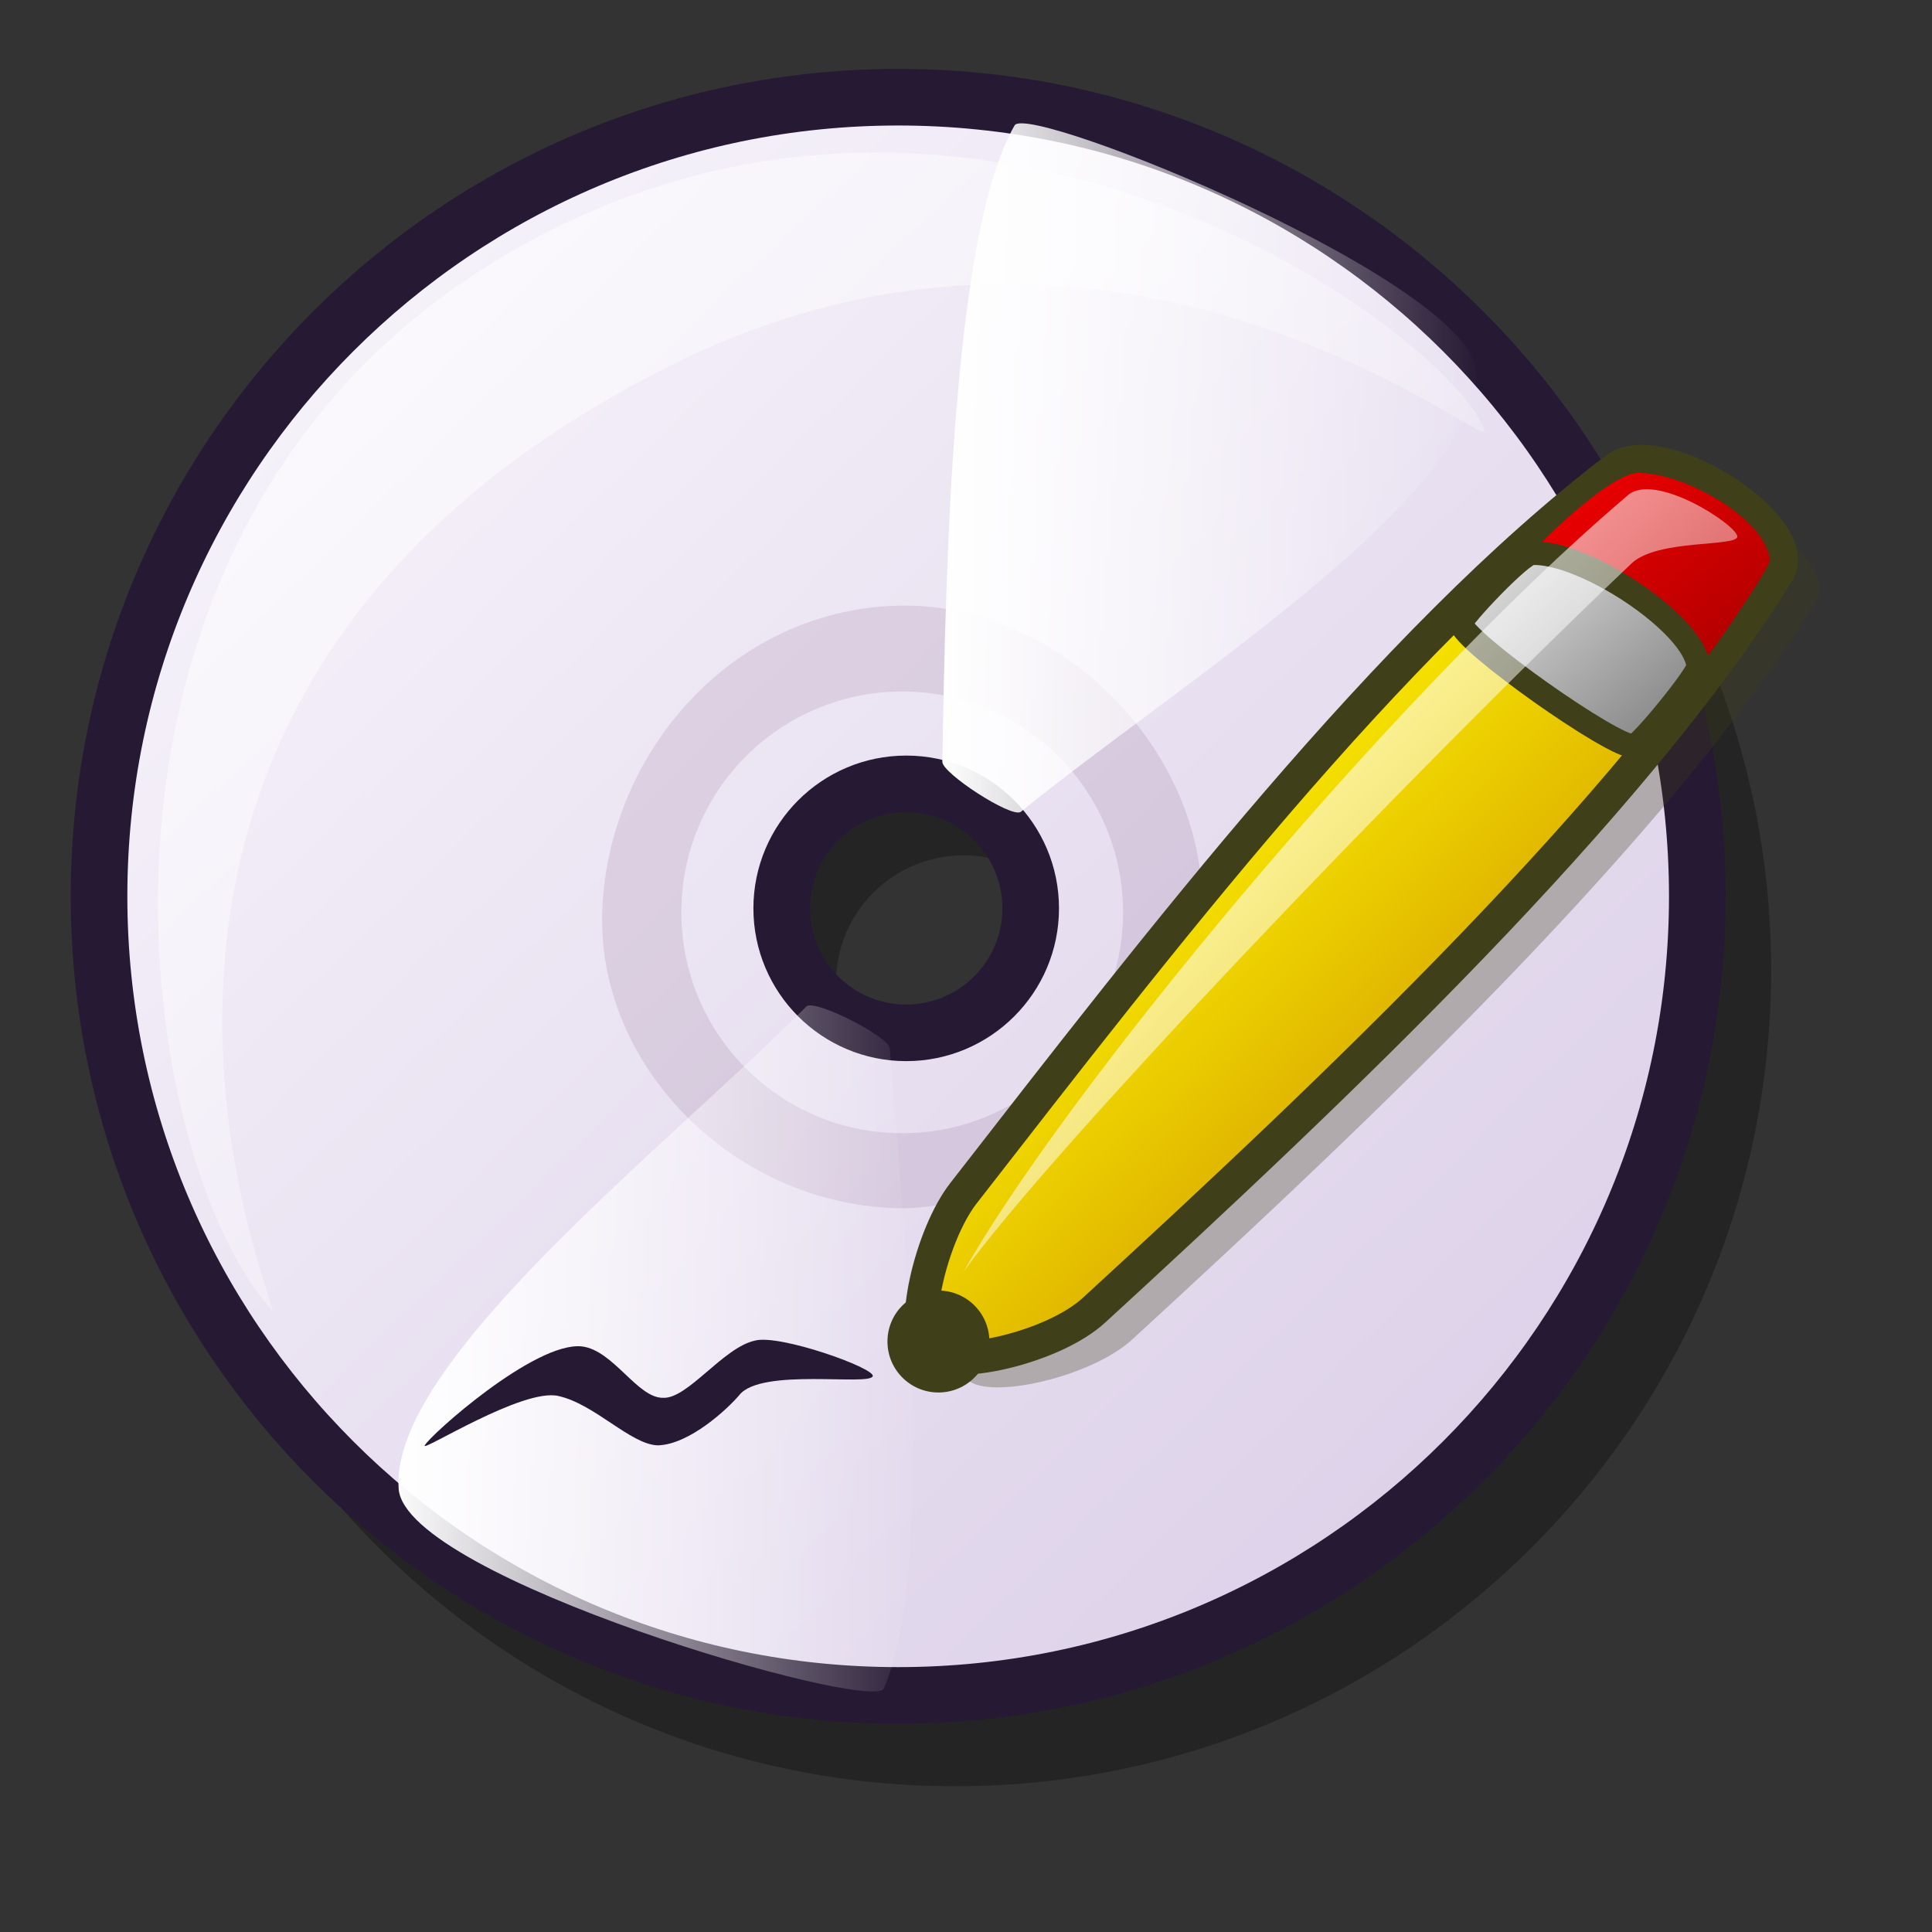 <?xml version="1.0" encoding="UTF-8" standalone="no"?>
<!DOCTYPE svg PUBLIC "-//W3C//DTD SVG 20010904//EN"
"http://www.w3.org/TR/2001/REC-SVG-20010904/DTD/svg10.dtd">
<!-- Created with Inkscape (http://www.inkscape.org/) -->
<svg
   id="svg1"
   sodipodi:version="0.32"
   inkscape:version="0.37"
   width="48pt"
   height="48pt"
   sodipodi:docbase="/home/dan/Projects/Lila-icons/scalable/devices"
   sodipodi:docname="gnome-dev-cdwriter.svg"
   xmlns="http://www.w3.org/2000/svg"
   xmlns:inkscape="http://www.inkscape.org/namespaces/inkscape"
   xmlns:sodipodi="http://sodipodi.sourceforge.net/DTD/sodipodi-0.dtd"
   xmlns:xlink="http://www.w3.org/1999/xlink">
  <rect width="100%" height="100%" fill="#333333" stroke="none"/>
  <defs
     id="defs3">
    <linearGradient
       id="linearGradient584">
      <stop
         style="stop-color:#ffffff;stop-opacity:1;"
         offset="0"
         id="stop585" />
      <stop
         style="stop-color:#ffffff;stop-opacity:0;"
         offset="1"
         id="stop586" />
    </linearGradient>
    <linearGradient
       id="linearGradient578">
      <stop
         style="stop-color:#faf8fd;stop-opacity:1;"
         offset="0"
         id="stop579" />
      <stop
         style="stop-color:#d9cce6;stop-opacity:1;"
         offset="1"
         id="stop580" />
    </linearGradient>
    <linearGradient
       xlink:href="#linearGradient584"
       id="linearGradient581"
       x1="0.014"
       y1="0.047"
       x2="0.993"
       y2="0.969" />
    <linearGradient
       xlink:href="#linearGradient584"
       id="linearGradient583" />
    <linearGradient
       xlink:href="#linearGradient584"
       id="linearGradient654" />
    <linearGradient
       xlink:href="#linearGradient578"
       id="linearGradient655"
       x1="0"
       y1="-0"
       x2="0.969"
       y2="0.992" />
    <linearGradient
       xlink:href="#linearGradient584"
       id="linearGradient713" />
  </defs>
  <sodipodi:namedview
     id="base"
     pagecolor="#ffffff"
     bordercolor="#666666"
     borderopacity="1.0"
     inkscape:pageopacity="0.0"
     inkscape:pageshadow="2"
     inkscape:zoom="5.64233871"
     inkscape:cx="33.8331301"
     inkscape:cy="26.9972298"
     inkscape:window-width="640"
     inkscape:window-height="516"
     inkscape:window-x="359"
     inkscape:window-y="101" />
  <path
     d="M 36.119 32.546 C 36.119 34.871 34.232 36.758 31.908 36.758 C 29.583 36.758 27.696 34.871 27.696 32.546 C 27.696 30.222 29.583 28.335 31.908 28.335 C 34.232 28.335 36.119 30.222 36.119 32.546 z M 58.67 32.139 C 58.67 47.061 46.558 59.172 31.636 59.172 C 16.713 59.172 4.602 47.061 4.602 32.139 C 4.602 17.216 16.713 5.105 31.636 5.105 C 46.558 5.105 58.67 17.216 58.67 32.139 z "
     style="font-size:12;opacity:0.303;fill-rule:evenodd;stroke-width:12.5;"
     id="path782" />
  <path
     d="M 34.143 30.091 C 34.143 32.367 32.295 34.214 30.019 34.214 C 27.743 34.214 25.895 32.367 25.895 30.091 C 25.895 27.814 27.743 25.967 30.019 25.967 C 32.295 25.967 34.143 27.814 34.143 30.091 z M 56.225 29.691 C 56.225 44.304 44.365 56.163 29.753 56.163 C 15.14 56.163 3.281 44.304 3.281 29.691 C 3.281 15.079 15.14 3.22 29.753 3.22 C 44.365 3.22 56.225 15.079 56.225 29.691 z "
     style="font-size:12;fill:url(#linearGradient655);fill-rule:evenodd;stroke:#261933;stroke-width:1.875;stroke-dasharray:none;"
     id="path773" />
  <path
     d="M 9.001 43.393 C 4.12 37.982 1.022 15.522 19.111 7.21 C 33.788 0.525 48.149 11.238 49.174 14.261 C 49.477 15.112 36.93 4.505 21.905 12.265 C -0.145 23.553 9.601 44.077 9.001 43.393 z "
     style="font-size:12;opacity:0.7;fill-rule:evenodd;stroke:none;stroke-width:0.078pt;fill:url(#linearGradient581);"
     id="path774" />
  <path
     d="M 39.821 30.279 C 39.821 35.465 34.975 39.857 29.98 40.026 C 24.418 40.026 19.766 35.371 19.951 30.185 C 20.142 24.81 24.418 20.061 29.98 20.061 C 35.166 20.061 40.016 24.908 39.821 30.279 z M 37.202 30.223 C 37.202 34.262 33.925 37.54 29.886 37.54 C 25.847 37.54 22.57 34.262 22.57 30.223 C 22.57 26.185 25.847 22.907 29.886 22.907 C 33.925 22.907 37.202 26.185 37.202 30.223 z "
     style="font-size:12;opacity:0.101;fill:#3f003f;fill-rule:evenodd;stroke-width:1pt;"
     id="path779" />
  <path
     d="M 31.216 25.235 C 31.211 25.612 33.486 27.095 33.81 26.898 C 38.868 22.773 48.783 16.593 48.908 12.398 C 48.995 9.434 34.086 3.39 33.611 4.151 C 31.563 7.716 31.33 18.518 31.216 25.235 z "
     style="font-size:12;fill:url(#linearGradient583);fill-rule:evenodd;stroke-width:1pt;"
     id="path780" />
  <path
     d="M 29.473 34.718 C 29.439 34.342 27.022 33.103 26.721 33.333 C 22.117 37.96 12.896 45.133 13.206 49.319 C 13.427 52.276 28.882 56.743 29.276 55.937 C 30.943 52.179 30.056 41.41 29.473 34.718 z "
     style="font-size:12;fill:url(#linearGradient654);fill-rule:evenodd;stroke-width:1pt;"
     id="path781" />
  <g
     id="g762"
     transform="matrix(0.589,0,0,0.589,26.36,12.983)">
    <sodipodi:namedview
       id="namedview763"
       pagecolor="#ffffff"
       bordercolor="#666666"
       borderopacity="1.0"
       inkscape:pageopacity="0.0"
       inkscape:pageshadow="2"
       inkscape:zoom="6.94653375"
       inkscape:cx="25.5516764"
       inkscape:cy="23.2641839"
       inkscape:window-width="640"
       inkscape:window-height="500"
       inkscape:window-x="163"
       inkscape:window-y="150" />
    <defs
       id="defs1420">
      <linearGradient
         id="linearGradient1439">
        <stop
           style="stop-color:#ffffff;stop-opacity:1;"
           offset="0"
           id="stop1440" />
        <stop
           style="stop-color:#ffffff;stop-opacity:0;"
           offset="1"
           id="stop1441" />
      </linearGradient>
      <linearGradient
         id="linearGradient1432">
        <stop
           style="stop-color:#7f7f7f;stop-opacity:1;"
           offset="0"
           id="stop1433" />
        <stop
           style="stop-color:#e6e6e6;stop-opacity:1;"
           offset="1"
           id="stop1434" />
      </linearGradient>
      <linearGradient
         id="linearGradient1428">
        <stop
           style="stop-color:#f50000;stop-opacity:1;"
           offset="0"
           id="stop1429" />
        <stop
           style="stop-color:#a90000;stop-opacity:1;"
           offset="1"
           id="stop1430" />
      </linearGradient>
      <linearGradient
         id="linearGradient1422">
        <stop
           style="stop-color:#d7a600;stop-opacity:1;"
           offset="0"
           id="stop1423" />
        <stop
           style="stop-color:#fff300;stop-opacity:1;"
           offset="1"
           id="stop1424" />
      </linearGradient>
      <linearGradient
         x1="0.645"
         y1="0.664"
         x2="0.323"
         y2="0.32"
         id="linearGradient1425"
         xlink:href="#linearGradient1422" />
      <linearGradient
         x1="0.019"
         y1="0.008"
         x2="0.981"
         y2="0.984"
         id="linearGradient1427"
         xlink:href="#linearGradient1428" />
      <linearGradient
         x1="0.981"
         y1="0.922"
         x2="0.019"
         y2="0.023"
         id="linearGradient1435"
         xlink:href="#linearGradient1432" />
      <linearGradient
         x1="0.016"
         y1="0.023"
         x2="0.984"
         y2="0.984"
         id="linearGradient1438"
         xlink:href="#linearGradient1439" />
      <linearGradient
         id="linearGradient1443"
         xlink:href="#linearGradient1439" />
    </defs>
    <path
       d="M 9.683 55.574 C 10.936 56.697 16.631 55.397 18.919 53.296 C 32.531 40.804 49.169 25.038 57.384 11.795 C 58.954 9.265 50.789 4.057 48.274 5.974 C 35.521 15.698 22.62 32.528 11.581 46.717 C 9.757 49.061 8.489 54.504 9.683 55.574 z "
       style="font-size:12;opacity:0.3;fill:#3f3f19;fill-rule:evenodd;stroke-width:12.5;"
       id="path1442" />
    <path
       d="M 7.531 53.929 C 8.785 55.053 14.48 53.752 16.768 51.652 C 30.38 39.159 47.018 23.394 55.233 10.15 C 56.803 7.62 48.637 2.412 46.123 4.33 C 33.37 14.053 20.469 30.883 9.429 45.072 C 7.606 47.416 6.338 52.859 7.531 53.929 z "
       style="font-size:12;fill:url(#linearGradient1425);fill-rule:evenodd;stroke:#3f3f19;stroke-width:1.875;stroke-dasharray:none;"
       id="path1421" />
    <path
       d="M 41.347 9.201 C 41.44 10.155 49.479 15.83 50.52 15.717 C 50.868 15.701 54.824 9.855 54.79 9.454 C 54.571 7.202 50.159 4.591 47.388 4.551 C 45.813 4.528 41.317 8.933 41.347 9.201 z "
       style="font-size:12;fill:url(#linearGradient1427);fill-rule:evenodd;stroke-width:1pt;"
       id="path1426" />
    <path
       d="M 37.41 13.013 C 37.509 14.024 46.03 20.039 47.133 19.92 C 47.502 19.902 50.8 15.854 50.764 15.429 C 50.531 13.042 44.317 8.937 41.398 9.069 C 40.798 9.087 37.379 12.729 37.41 13.013 z "
       style="font-size:12;fill:url(#linearGradient1435);fill-rule:evenodd;stroke-width:1pt;stroke:#3f3f19;stroke-opacity:1;"
       id="path1431" />
    <ellipse
       cx="152.362"
       cy="565.562"
       rx="26.789"
       ry="26.789"
       transform="matrix(0.107,0,0,0.107,-8.278,-7.108)"
       style="font-size:12;fill:#3f3f19;fill-rule:evenodd;stroke-width:1pt;"
       id="path1436" />
    <path
       d="M 9.429 49.501 C 14.917 39.734 33.111 17.458 46.756 5.848 C 48.252 4.425 52.912 7.469 52.956 8.125 C 52.996 8.735 48.471 8.254 47.009 9.644 C 33.962 22.046 14.087 42.968 9.429 49.501 z "
       style="font-size:12;opacity:0.99;fill:url(#linearGradient1438);fill-rule:evenodd;stroke:none;stroke-width:0.107pt;"
       id="path1437" />
  </g>
  <path
     style="fill:#261933;fill-rule:evenodd;stroke:none;stroke-opacity:1;stroke-width:1pt;stroke-linejoin:miter;stroke-linecap:butt;fill-opacity:1;"
     d="M 14.068 47.885 C 14.222 47.563 17.72 44.43 19.276 44.602 C 20.318 44.725 21.118 46.319 21.965 46.304 C 22.783 46.346 23.956 44.636 25.01 44.409 C 25.827 44.191 28.988 45.319 28.911 45.587 C 28.814 45.921 25.21 45.299 24.489 46.215 C 24.124 46.65 22.838 47.861 21.782 47.879 C 20.883 47.845 19.696 46.507 18.495 46.244 C 17.318 45.971 13.961 48.11 14.068 47.885 z "
     id="path712"
     sodipodi:nodetypes="cssssssss" />
</svg>
